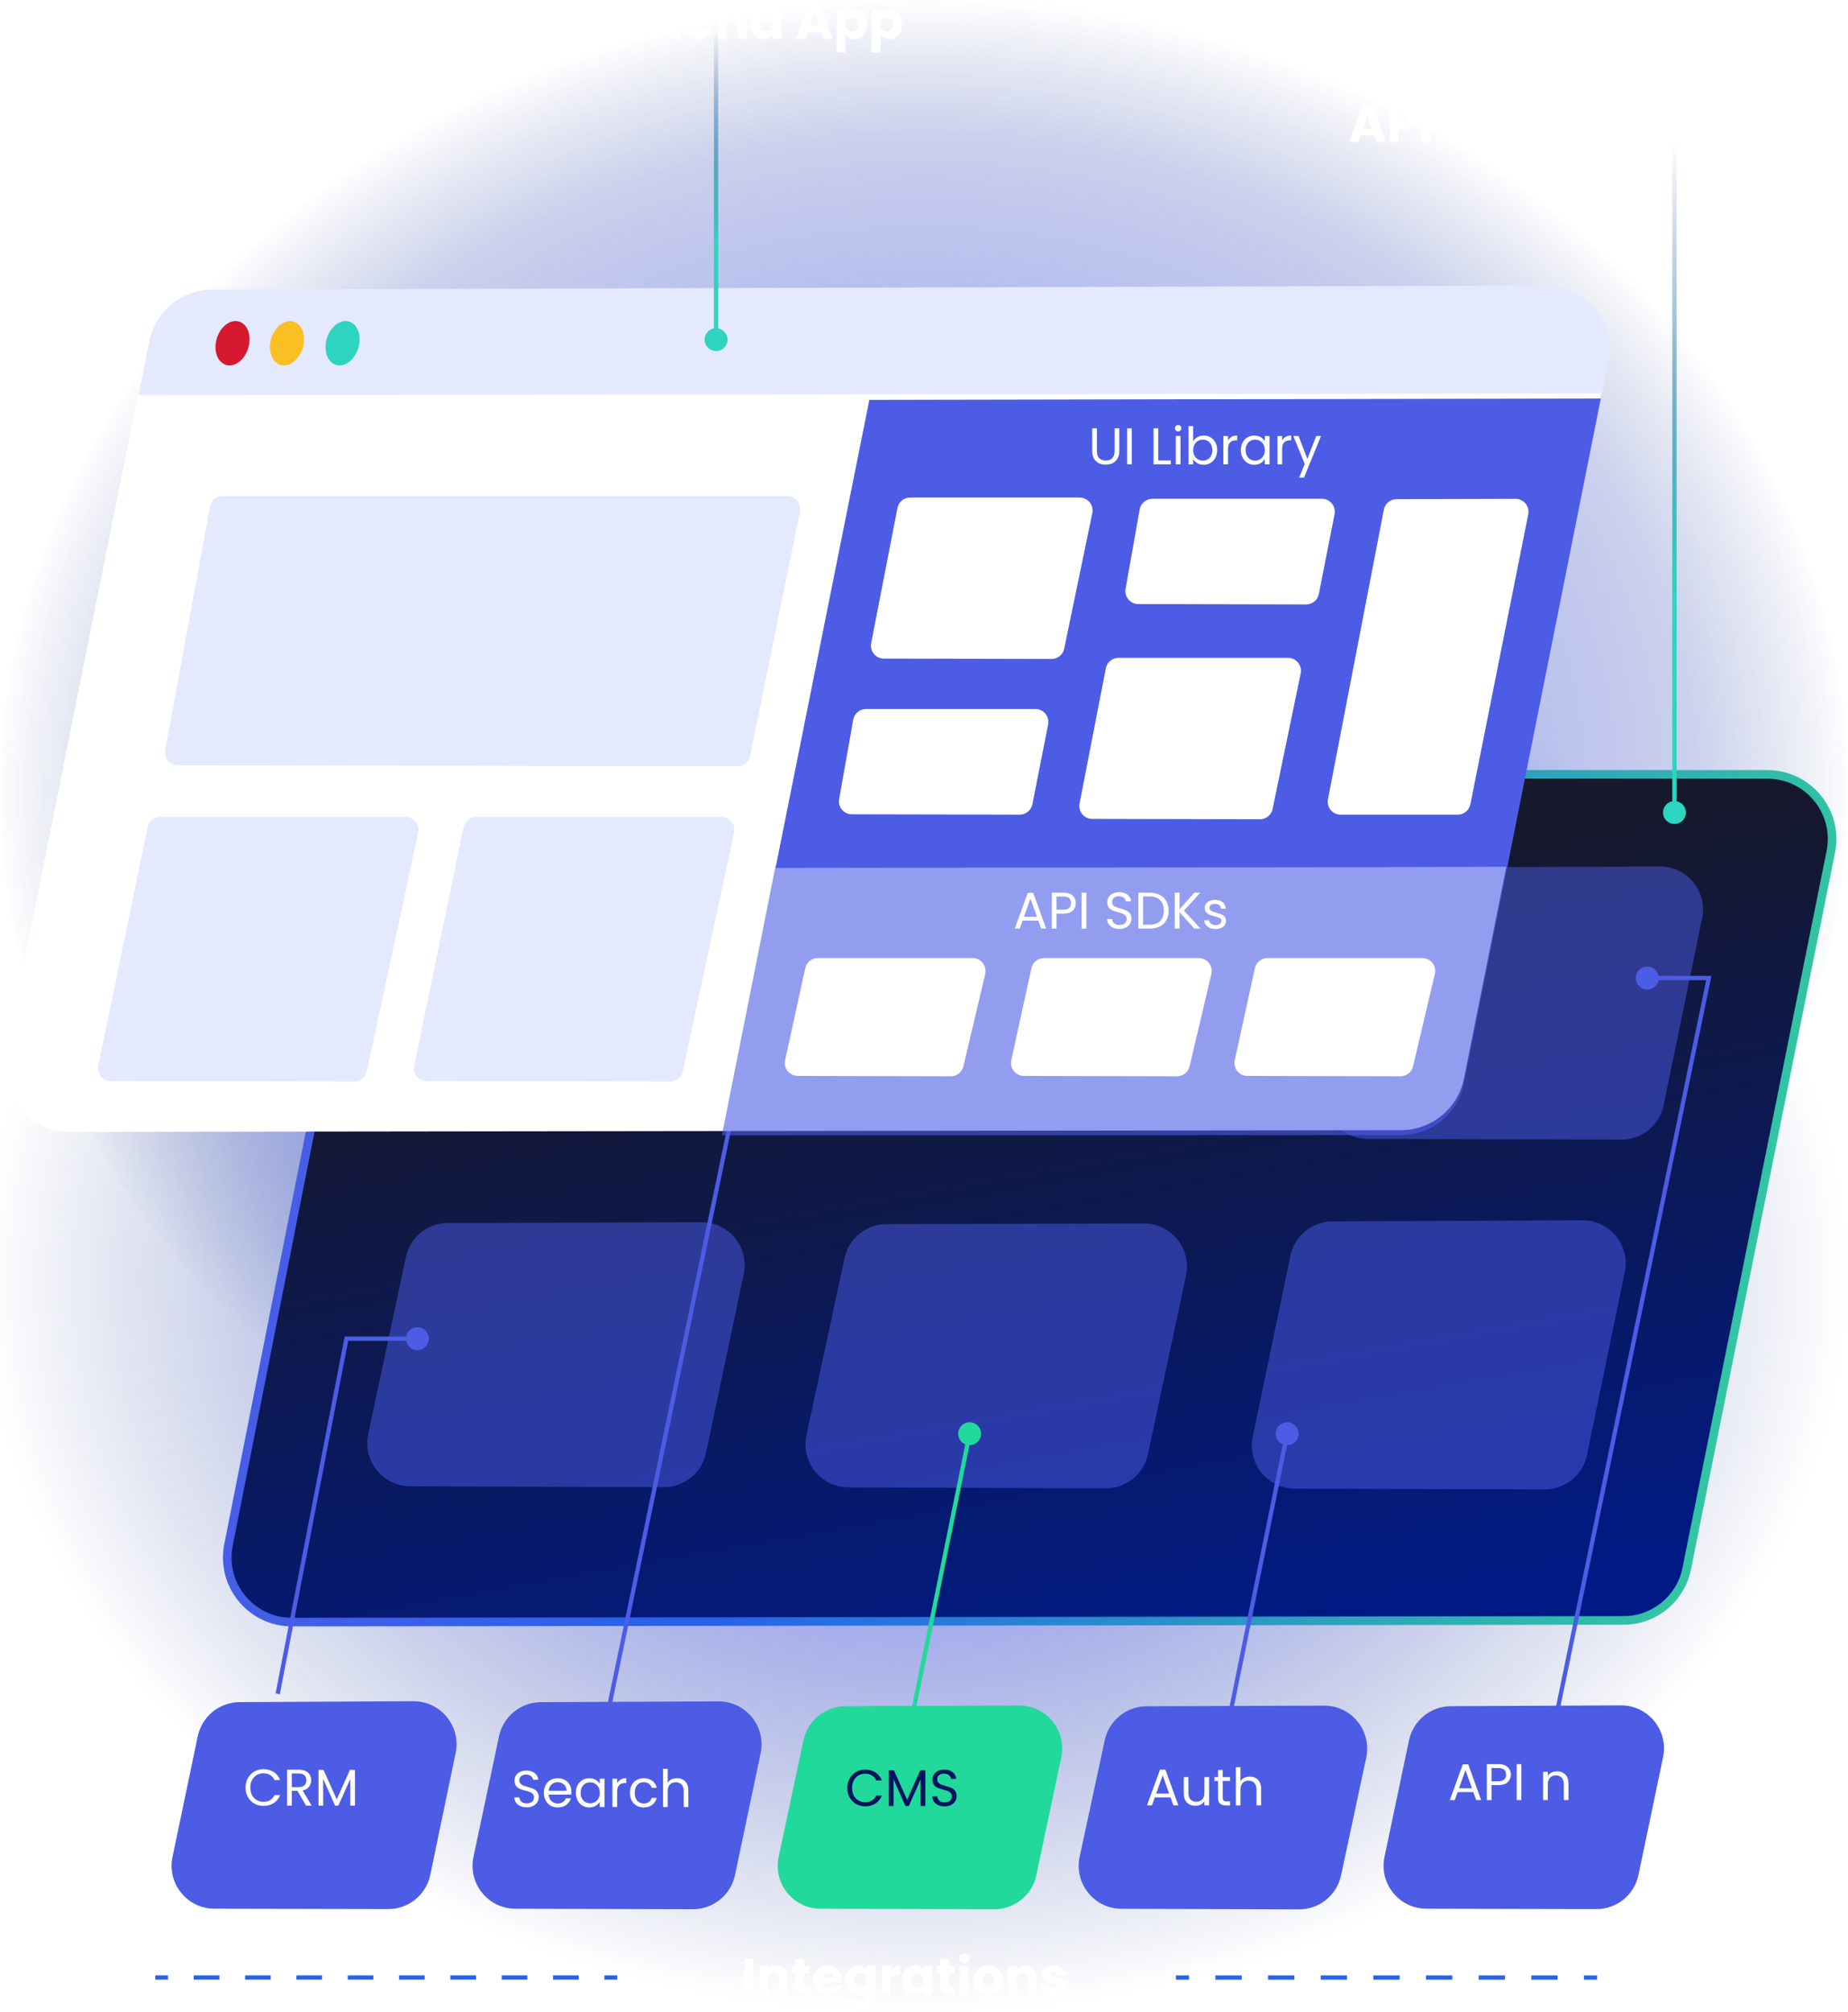 <svg width="430" height="468" viewBox="0 0 430 468" fill="none" xmlns="http://www.w3.org/2000/svg">
<g clip-path="url(#clip0_2657_1934)">
<ellipse cx="213" cy="297.5" rx="217" ry="170.5" fill="url(#paint0_radial_2657_1934)" fill-opacity="0.57"/>
<ellipse cx="215" cy="184" rx="215" ry="184" fill="url(#paint1_radial_2657_1934)" fill-opacity="0.48"/>
<g filter="url(#filter0_d_2657_1934)">
<path d="M67.924 375.313L377.804 374.926C384.932 374.917 391.061 369.892 392.466 362.905L426.003 196.119C427.871 186.829 420.76 178.143 411.282 178.138L100.951 177.982C93.795 177.978 87.641 183.031 86.253 190.05L53.167 357.38C51.331 366.667 58.455 375.325 67.924 375.313Z" fill="url(#paint2_linear_2657_1934)"/>
</g>
<g filter="url(#filter1_d_2657_1934)">
<path fill-rule="evenodd" clip-rule="evenodd" d="M425.023 195.921C426.767 187.25 420.13 179.143 411.284 179.139L100.953 178.982C94.273 178.979 88.53 183.695 87.234 190.246L54.149 357.576C52.435 366.244 59.084 374.325 67.922 374.313L377.802 373.926C384.455 373.918 390.175 369.227 391.487 362.706L425.023 195.921ZM411.282 177.138C421.391 177.144 428.977 186.409 426.984 196.318L393.447 363.104C391.949 370.556 385.411 375.917 377.807 375.926L67.927 376.314C57.827 376.326 50.228 367.091 52.187 357.185L85.272 189.855C86.753 182.368 93.317 176.978 100.951 176.982L411.282 177.138Z" fill="url(#paint3_linear_2657_1934)"/>
</g>
<g opacity="0.5" filter="url(#filter2_i_2657_1934)">
<path d="M307.461 250.87L316.415 207.764C317.374 203.148 321.428 199.834 326.144 199.813L385.209 199.54C391.568 199.511 396.348 205.348 395.064 211.575L386.088 255.113C385.13 259.763 381.032 263.092 376.284 263.079L317.24 262.919C310.905 262.902 306.173 257.071 307.461 250.87Z" fill="#4C5CE5"/>
</g>
<g opacity="0.5" filter="url(#filter3_i_2657_1934)">
<path d="M84.669 331.612L93.447 290.398C94.426 285.8 98.477 282.511 103.179 282.496L162.224 282.301C168.598 282.28 173.374 288.149 172.056 294.384L163.256 336.018C162.277 340.649 158.184 343.953 153.45 343.935L94.427 343.711C88.076 343.686 83.347 337.823 84.669 331.612Z" fill="#4C5CE5"/>
</g>
<g opacity="0.5" filter="url(#filter4_i_2657_1934)">
<path d="M186.653 331.85L195.51 290.639C196.496 286.049 200.545 282.768 205.242 282.755L265.144 282.585C271.524 282.566 276.298 288.448 274.968 294.686L266.088 336.318C265.102 340.941 261.011 344.237 256.283 344.217L196.404 343.966C190.046 343.94 185.318 338.064 186.653 331.85Z" fill="#4C5CE5"/>
</g>
<g opacity="0.5" filter="url(#filter5_i_2657_1934)">
<path d="M290.487 332.223L299.274 290.06C300.236 285.446 304.29 282.136 309.003 282.115L367.202 281.857C373.563 281.829 378.343 287.67 377.054 293.898L368.244 336.486C367.283 341.133 363.186 344.459 358.439 344.446L300.263 344.279C293.925 344.261 289.194 338.426 290.487 332.223Z" fill="#4C5CE5"/>
</g>
<path fill-rule="evenodd" clip-rule="evenodd" d="M383.188 230.165C381.717 230.108 380.57 228.869 380.627 227.397C380.683 225.926 381.922 224.779 383.394 224.836C384.659 224.884 385.685 225.807 385.911 227L398.232 227L362.109 401.657L361.13 401.454L397.004 228L385.911 228C385.669 229.275 384.525 230.216 383.188 230.165Z" fill="#4C5CE5"/>
<path fill-rule="evenodd" clip-rule="evenodd" d="M173.065 248.626L141.107 402.508L140.128 402.305L172.086 248.423L173.065 248.626Z" fill="#4C5CE5"/>
<path fill-rule="evenodd" clip-rule="evenodd" d="M298.484 335.968C297.478 335.556 296.787 334.547 296.831 333.397C296.888 331.926 298.127 330.779 299.599 330.835C301.07 330.892 302.217 332.131 302.16 333.603C302.105 335.051 300.904 336.184 299.464 336.167L285.985 402.507L285.005 402.307L298.484 335.968Z" fill="#4C5CE5"/>
<path fill-rule="evenodd" clip-rule="evenodd" d="M224.605 335.968C223.599 335.556 222.908 334.547 222.952 333.397C223.009 331.926 224.248 330.779 225.72 330.835C227.191 330.892 228.338 332.131 228.282 333.603C228.226 335.051 227.025 336.184 225.585 336.167L212.107 402.507L211.127 402.307L224.605 335.968Z" fill="#21D99A"/>
<path fill-rule="evenodd" clip-rule="evenodd" d="M94.501 310.897L80.196 310.896L64.126 393.905L65.108 394.095L81.021 311.896L94.501 311.897C94.727 313.09 95.752 314.013 97.018 314.062C98.489 314.119 99.728 312.972 99.785 311.5C99.842 310.029 98.695 308.789 97.223 308.733C95.887 308.681 94.743 309.622 94.501 310.897Z" fill="#4C5CE5"/>
<path d="M16.046 263.282L325.974 262.893C333.107 262.884 339.239 257.853 340.639 250.86L373.87 84.9C375.733 75.593 368.589 66.904 359.095 66.932L49.142 67.843C42.021 67.864 35.904 72.889 34.503 79.87L1.298 245.307C-0.568 254.606 6.56 263.294 16.046 263.282Z" fill="white"/>
<g filter="url(#filter6_d_2657_1934)">
<path opacity="0.6" d="M180.483 200.31L350.734 200.671L340.643 251.016C339.24 258.013 333.101 263.045 325.964 263.047L167.965 263.091L180.483 200.31Z" fill="#4C5CE5"/>
<path d="M202.286 92.019L372.48 91.7L350.732 200.671L180.458 200.885L202.286 92.019Z" fill="#4C5CE5"/>
</g>
<path d="M32.246 91.93L372.793 91.503L374.19 84.332C376 75.046 368.863 66.412 359.401 66.439L49.377 67.351C42.244 67.372 36.121 72.413 34.732 79.408L32.246 91.93Z" fill="#E5E9FD"/>
<path d="M70.038 81.986C68.788 84.576 66.318 85.714 64.52 84.527C62.722 83.341 62.278 80.28 63.527 77.69C64.776 75.1 67.246 73.962 69.044 75.148C70.842 76.335 71.287 79.396 70.038 81.986Z" fill="#FBBF24"/>
<path d="M57.36 81.986C56.111 84.576 53.64 85.714 51.843 84.527C50.045 83.341 49.6 80.28 50.849 77.69C52.099 75.1 54.569 73.962 56.367 75.148C58.165 76.335 58.609 79.396 57.36 81.986Z" fill="#D61830"/>
<path d="M82.967 81.986C81.718 84.576 79.248 85.714 77.45 84.527C75.652 83.341 75.207 80.28 76.457 77.69C77.706 75.1 80.176 73.962 81.974 75.148C83.772 76.335 84.217 79.396 82.967 81.986Z" fill="#2DD4BF"/>
<path d="M202.704 149.62L208.823 118.16C209.097 116.753 210.329 115.738 211.763 115.738L251.22 115.738C253.123 115.738 254.548 117.488 254.162 119.352L247.62 150.896C247.331 152.289 246.104 153.285 244.681 153.282L205.647 153.198C203.761 153.194 202.344 151.471 202.704 149.62Z" fill="white"/>
<path d="M38.456 174.461L48.856 117.828C49.117 116.406 50.356 115.374 51.802 115.374L183.2 115.375C185.1 115.375 186.524 117.118 186.144 118.979L174.535 175.859C174.25 177.256 173.021 178.258 171.595 178.255L41.405 178.007C39.532 178.004 38.117 176.303 38.456 174.461Z" fill="#E5E9FD"/>
<path d="M96.383 247.87L107.872 192.387C108.16 190.996 109.384 190 110.805 190L167.878 190C169.791 190 171.217 191.765 170.816 193.635L158.873 249.205C158.576 250.587 157.354 251.573 155.941 251.57L99.32 251.483C97.419 251.48 95.998 249.731 96.383 247.87Z" fill="#E5E9FD"/>
<path d="M22.871 247.87L34.36 192.387C34.648 190.996 35.873 190 37.293 190L94.366 190C96.279 190 97.706 191.765 97.304 193.635L85.362 249.205C85.065 250.587 83.843 251.573 82.429 251.57L25.809 251.483C23.907 251.48 22.486 249.731 22.871 247.87Z" fill="#E5E9FD"/>
<path d="M251.194 186.907L257.313 155.447C257.587 154.039 258.819 153.024 260.253 153.024L299.71 153.024C301.613 153.024 303.038 154.775 302.652 156.638L296.111 188.182C295.822 189.575 294.594 190.572 293.171 190.569L254.137 190.484C252.251 190.48 250.834 188.758 251.194 186.907Z" fill="white"/>
<path d="M261.904 136.979L265.183 118.495C265.437 117.065 266.68 116.024 268.133 116.024L307.584 116.024C309.476 116.024 310.898 117.753 310.532 119.609L306.871 138.177C306.594 139.583 305.36 140.595 303.926 140.592L264.856 140.508C262.99 140.504 261.578 138.816 261.904 136.979Z" fill="white"/>
<path d="M195.255 185.883L198.535 167.399C198.789 165.969 200.031 164.928 201.484 164.928L240.936 164.928C242.827 164.928 244.249 166.657 243.884 168.513L240.223 187.081C239.945 188.487 238.711 189.499 237.278 189.496L198.207 189.412C196.342 189.408 194.93 187.72 195.255 185.883Z" fill="white"/>
<path d="M182.683 246.622L187.369 225.21C187.67 223.835 188.887 222.855 190.295 222.855L226.322 222.855C228.259 222.855 229.691 224.665 229.246 226.55L224.165 248.046C223.845 249.4 222.635 250.355 221.243 250.351L185.611 250.268C183.697 250.264 182.274 248.492 182.683 246.622Z" fill="white"/>
<path d="M235.308 246.622L239.994 225.21C240.295 223.835 241.512 222.855 242.92 222.855L278.947 222.855C280.884 222.855 282.316 224.665 281.871 226.55L276.79 248.046C276.47 249.4 275.26 250.355 273.868 250.351L238.236 250.268C236.322 250.264 234.899 248.492 235.308 246.622Z" fill="white"/>
<path d="M287.306 246.622L291.992 225.21C292.293 223.835 293.51 222.855 294.918 222.855L330.945 222.855C332.882 222.855 334.314 224.665 333.869 226.55L328.788 248.046C328.468 249.4 327.258 250.355 325.867 250.351L290.234 250.268C288.32 250.264 286.897 248.492 287.306 246.622Z" fill="white"/>
<path d="M308.993 185.927L322.001 118.542C322.273 117.136 323.501 116.119 324.933 116.115L352.645 116.035C354.543 116.029 355.971 117.766 355.6 119.627L342.132 187.092C341.853 188.492 340.624 189.5 339.195 189.5L311.943 189.5C310.056 189.5 308.635 187.779 308.993 185.927Z" fill="white"/>
<path d="M307.38 101.424L303.42 111.096H302.292L303.588 107.928L300.936 101.424H302.148L304.212 106.752L306.252 101.424H307.38Z" fill="white"/>
<path d="M298.33 102.492C298.522 102.116 298.794 101.824 299.146 101.616C299.506 101.408 299.942 101.304 300.454 101.304V102.432H300.166C298.942 102.432 298.33 103.096 298.33 104.424V108H297.238V101.424H298.33V102.492Z" fill="white"/>
<path d="M288.723 104.688C288.723 104.016 288.859 103.428 289.131 102.924C289.403 102.412 289.775 102.016 290.247 101.736C290.727 101.456 291.259 101.316 291.843 101.316C292.419 101.316 292.919 101.44 293.343 101.688C293.767 101.936 294.083 102.248 294.291 102.624V101.424H295.395V108H294.291V106.776C294.075 107.16 293.751 107.48 293.319 107.736C292.895 107.984 292.399 108.108 291.831 108.108C291.247 108.108 290.719 107.964 290.247 107.676C289.775 107.388 289.403 106.984 289.131 106.464C288.859 105.944 288.723 105.352 288.723 104.688ZM294.291 104.7C294.291 104.204 294.191 103.772 293.991 103.404C293.791 103.036 293.519 102.756 293.175 102.564C292.839 102.364 292.467 102.264 292.059 102.264C291.651 102.264 291.279 102.36 290.943 102.552C290.607 102.744 290.339 103.024 290.139 103.392C289.939 103.76 289.839 104.192 289.839 104.688C289.839 105.192 289.939 105.632 290.139 106.008C290.339 106.376 290.607 106.66 290.943 106.86C291.279 107.052 291.651 107.148 292.059 107.148C292.467 107.148 292.839 107.052 293.175 106.86C293.519 106.66 293.791 106.376 293.991 106.008C294.191 105.632 294.291 105.196 294.291 104.7Z" fill="white"/>
<path d="M285.744 102.492C285.936 102.116 286.208 101.824 286.56 101.616C286.92 101.408 287.356 101.304 287.868 101.304V102.432H287.58C286.356 102.432 285.744 103.096 285.744 104.424V108H284.652V101.424H285.744V102.492Z" fill="white"/>
<path d="M277.635 102.648C277.859 102.256 278.187 101.936 278.619 101.688C279.051 101.44 279.543 101.316 280.095 101.316C280.687 101.316 281.219 101.456 281.691 101.736C282.163 102.016 282.535 102.412 282.807 102.924C283.079 103.428 283.215 104.016 283.215 104.688C283.215 105.352 283.079 105.944 282.807 106.464C282.535 106.984 282.159 107.388 281.679 107.676C281.207 107.964 280.679 108.108 280.095 108.108C279.527 108.108 279.027 107.984 278.595 107.736C278.171 107.488 277.851 107.172 277.635 106.788V108H276.543V99.12H277.635V102.648ZM282.099 104.688C282.099 104.192 281.999 103.76 281.799 103.392C281.599 103.024 281.327 102.744 280.983 102.552C280.647 102.36 280.275 102.264 279.867 102.264C279.467 102.264 279.095 102.364 278.751 102.564C278.415 102.756 278.143 103.04 277.935 103.416C277.735 103.784 277.635 104.212 277.635 104.7C277.635 105.196 277.735 105.632 277.935 106.008C278.143 106.376 278.415 106.66 278.751 106.86C279.095 107.052 279.467 107.148 279.867 107.148C280.275 107.148 280.647 107.052 280.983 106.86C281.327 106.66 281.599 106.376 281.799 106.008C281.999 105.632 282.099 105.192 282.099 104.688Z" fill="white"/>
<path d="M274.154 100.356C273.946 100.356 273.77 100.284 273.626 100.14C273.482 99.996 273.41 99.82 273.41 99.612C273.41 99.404 273.482 99.228 273.626 99.084C273.77 98.94 273.946 98.868 274.154 98.868C274.354 98.868 274.522 98.94 274.658 99.084C274.802 99.228 274.874 99.404 274.874 99.612C274.874 99.82 274.802 99.996 274.658 100.14C274.522 100.284 274.354 100.356 274.154 100.356ZM274.682 101.424V108H273.59V101.424H274.682Z" fill="white"/>
<path d="M269.502 107.112H272.43V108H268.41V99.636H269.502V107.112Z" fill="white"/>
<path d="M263.35 99.636V108H262.258V99.636H263.35Z" fill="white"/>
<path d="M255.229 99.636V104.928C255.229 105.672 255.409 106.224 255.769 106.584C256.137 106.944 256.645 107.124 257.293 107.124C257.933 107.124 258.433 106.944 258.793 106.584C259.161 106.224 259.345 105.672 259.345 104.928V99.636H260.437V104.916C260.437 105.612 260.297 106.2 260.017 106.68C259.737 107.152 259.357 107.504 258.877 107.736C258.405 107.968 257.873 108.084 257.281 108.084C256.689 108.084 256.153 107.968 255.673 107.736C255.201 107.504 254.825 107.152 254.545 106.68C254.273 106.2 254.137 105.612 254.137 104.916V99.636H255.229Z" fill="white"/>
<path d="M282.875 216.108C282.371 216.108 281.92 216.024 281.52 215.856C281.12 215.68 280.804 215.44 280.572 215.136C280.34 214.824 280.211 214.468 280.188 214.068H281.316C281.348 214.396 281.499 214.664 281.771 214.872C282.051 215.08 282.416 215.184 282.864 215.184C283.28 215.184 283.607 215.092 283.847 214.908C284.087 214.724 284.208 214.492 284.208 214.212C284.208 213.924 284.08 213.712 283.824 213.576C283.568 213.432 283.172 213.292 282.636 213.156C282.148 213.028 281.748 212.9 281.436 212.772C281.132 212.636 280.868 212.44 280.644 212.184C280.428 211.92 280.319 211.576 280.319 211.152C280.319 210.816 280.419 210.508 280.619 210.228C280.819 209.948 281.104 209.728 281.472 209.568C281.84 209.4 282.26 209.316 282.732 209.316C283.46 209.316 284.047 209.5 284.495 209.868C284.943 210.236 285.183 210.74 285.215 211.38H284.124C284.1 211.036 283.96 210.76 283.704 210.552C283.456 210.344 283.119 210.24 282.695 210.24C282.303 210.24 281.992 210.324 281.76 210.492C281.528 210.66 281.411 210.88 281.411 211.152C281.411 211.368 281.48 211.548 281.616 211.692C281.76 211.828 281.936 211.94 282.144 212.028C282.36 212.108 282.656 212.2 283.032 212.304C283.504 212.432 283.888 212.56 284.184 212.688C284.48 212.808 284.731 212.992 284.939 213.24C285.155 213.488 285.267 213.812 285.275 214.212C285.275 214.572 285.176 214.896 284.976 215.184C284.776 215.472 284.492 215.7 284.124 215.868C283.764 216.028 283.347 216.108 282.875 216.108Z" fill="white"/>
<path d="M277.899 216L274.455 212.184V216H273.363V207.636H274.455V211.512L277.911 207.636H279.291L275.499 211.824L279.327 216H277.899Z" fill="white"/>
<path d="M267.483 207.636C268.395 207.636 269.183 207.808 269.847 208.152C270.519 208.488 271.031 208.972 271.383 209.604C271.743 210.236 271.923 210.98 271.923 211.836C271.923 212.692 271.743 213.436 271.383 214.068C271.031 214.692 270.519 215.172 269.847 215.508C269.183 215.836 268.395 216 267.483 216H264.879V207.636H267.483ZM267.483 215.1C268.563 215.1 269.387 214.816 269.955 214.248C270.523 213.672 270.807 212.868 270.807 211.836C270.807 210.796 270.519 209.984 269.943 209.4C269.375 208.816 268.555 208.524 267.483 208.524H265.971V215.1H267.483Z" fill="white"/>
<path d="M260.488 216.084C259.936 216.084 259.44 215.988 259 215.796C258.568 215.596 258.228 215.324 257.98 214.98C257.732 214.628 257.604 214.224 257.596 213.768H258.76C258.8 214.16 258.96 214.492 259.24 214.764C259.528 215.028 259.944 215.16 260.488 215.16C261.008 215.16 261.416 215.032 261.712 214.776C262.016 214.512 262.168 214.176 262.168 213.768C262.168 213.448 262.08 213.188 261.904 212.988C261.728 212.788 261.508 212.636 261.244 212.532C260.98 212.428 260.624 212.316 260.176 212.196C259.624 212.052 259.18 211.908 258.844 211.764C258.516 211.62 258.232 211.396 257.992 211.092C257.76 210.78 257.644 210.364 257.644 209.844C257.644 209.388 257.76 208.984 257.992 208.632C258.224 208.28 258.548 208.008 258.964 207.816C259.388 207.624 259.872 207.528 260.416 207.528C261.2 207.528 261.84 207.724 262.336 208.116C262.84 208.508 263.124 209.028 263.188 209.676H261.988C261.948 209.356 261.78 209.076 261.484 208.836C261.188 208.588 260.796 208.464 260.308 208.464C259.852 208.464 259.48 208.584 259.192 208.824C258.904 209.056 258.76 209.384 258.76 209.808C258.76 210.112 258.844 210.36 259.012 210.552C259.188 210.744 259.4 210.892 259.648 210.996C259.904 211.092 260.26 211.204 260.716 211.332C261.268 211.484 261.712 211.636 262.048 211.788C262.384 211.932 262.672 212.16 262.912 212.472C263.152 212.776 263.272 213.192 263.272 213.72C263.272 214.128 263.164 214.512 262.948 214.872C262.732 215.232 262.412 215.524 261.988 215.748C261.564 215.972 261.064 216.084 260.488 216.084Z" fill="white"/>
<path d="M252.776 207.636V216H251.684V207.636H252.776Z" fill="white"/>
<path d="M250.326 210.084C250.326 210.78 250.086 211.36 249.606 211.824C249.134 212.28 248.41 212.508 247.434 212.508H245.826V216H244.734V207.636H247.434C248.378 207.636 249.094 207.864 249.582 208.32C250.078 208.776 250.326 209.364 250.326 210.084ZM247.434 211.608C248.042 211.608 248.49 211.476 248.778 211.212C249.066 210.948 249.21 210.572 249.21 210.084C249.21 209.052 248.618 208.536 247.434 208.536H245.826V211.608H247.434Z" fill="white"/>
<path d="M241.593 214.141H237.945L237.273 216.001H236.121L239.145 207.685H240.405L243.417 216.001H242.265L241.593 214.141ZM241.281 213.253L239.769 209.029L238.257 213.253H241.281Z" fill="white"/>
<path fill-rule="evenodd" clip-rule="evenodd" d="M392.285 189C392.285 190.473 391.091 191.667 389.618 191.667C388.145 191.667 386.951 190.473 386.951 189C386.951 187.698 387.884 186.614 389.118 186.38L389.118 33L390.118 33L390.118 186.38C391.352 186.614 392.285 187.698 392.285 189Z" fill="url(#paint4_linear_2657_1934)"/>
<path d="M425.193 26.232C425.977 26.232 426.601 26.488 427.065 27C427.537 27.504 427.773 28.2 427.773 29.088V33H425.733V29.364C425.733 28.916 425.617 28.568 425.385 28.32C425.153 28.072 424.841 27.948 424.449 27.948C424.057 27.948 423.745 28.072 423.513 28.32C423.281 28.568 423.165 28.916 423.165 29.364V33H421.113V26.304H423.165V27.192C423.373 26.896 423.653 26.664 424.005 26.496C424.357 26.32 424.753 26.232 425.193 26.232Z" fill="white"/>
<path d="M416.522 33.096C415.866 33.096 415.274 32.956 414.746 32.676C414.226 32.396 413.814 31.996 413.51 31.476C413.214 30.956 413.066 30.348 413.066 29.652C413.066 28.964 413.218 28.36 413.522 27.84C413.826 27.312 414.242 26.908 414.77 26.628C415.298 26.348 415.89 26.208 416.546 26.208C417.202 26.208 417.794 26.348 418.322 26.628C418.85 26.908 419.266 27.312 419.57 27.84C419.874 28.36 420.026 28.964 420.026 29.652C420.026 30.34 419.87 30.948 419.558 31.476C419.254 31.996 418.834 32.396 418.298 32.676C417.77 32.956 417.178 33.096 416.522 33.096ZM416.522 31.32C416.914 31.32 417.246 31.176 417.518 30.888C417.798 30.6 417.938 30.188 417.938 29.652C417.938 29.116 417.802 28.704 417.53 28.416C417.266 28.128 416.938 27.984 416.546 27.984C416.146 27.984 415.814 28.128 415.55 28.416C415.286 28.696 415.154 29.108 415.154 29.652C415.154 30.188 415.282 30.6 415.538 30.888C415.802 31.176 416.13 31.32 416.522 31.32Z" fill="white"/>
<path d="M410.966 25.608C410.606 25.608 410.31 25.504 410.078 25.296C409.854 25.08 409.742 24.816 409.742 24.504C409.742 24.184 409.854 23.92 410.078 23.712C410.31 23.496 410.606 23.388 410.966 23.388C411.318 23.388 411.606 23.496 411.83 23.712C412.062 23.92 412.178 24.184 412.178 24.504C412.178 24.816 412.062 25.08 411.83 25.296C411.606 25.504 411.318 25.608 410.966 25.608ZM411.986 26.304V33H409.934V26.304H411.986Z" fill="white"/>
<path d="M408.79 31.26V33H407.746C407.002 33 406.422 32.82 406.006 32.46C405.59 32.092 405.382 31.496 405.382 30.672V28.008H404.566V26.304H405.382V24.672H407.434V26.304H408.778V28.008H407.434V30.696C407.434 30.896 407.482 31.04 407.578 31.128C407.674 31.216 407.834 31.26 408.058 31.26H408.79Z" fill="white"/>
<path d="M396.508 29.64C396.508 28.952 396.636 28.348 396.892 27.828C397.156 27.308 397.512 26.908 397.96 26.628C398.408 26.348 398.908 26.208 399.46 26.208C399.932 26.208 400.344 26.304 400.696 26.496C401.056 26.688 401.332 26.94 401.524 27.252V26.304H403.576V33H401.524V32.052C401.324 32.364 401.044 32.616 400.684 32.808C400.332 33 399.92 33.096 399.448 33.096C398.904 33.096 398.408 32.956 397.96 32.676C397.512 32.388 397.156 31.984 396.892 31.464C396.636 30.936 396.508 30.328 396.508 29.64ZM401.524 29.652C401.524 29.14 401.38 28.736 401.092 28.44C400.812 28.144 400.468 27.996 400.06 27.996C399.652 27.996 399.304 28.144 399.016 28.44C398.736 28.728 398.596 29.128 398.596 29.64C398.596 30.152 398.736 30.56 399.016 30.864C399.304 31.16 399.652 31.308 400.06 31.308C400.468 31.308 400.812 31.16 401.092 30.864C401.38 30.568 401.524 30.164 401.524 29.652Z" fill="white"/>
<path d="M392.882 31.308H395.786V33H390.59V31.368L393.374 27.996H390.614V26.304H395.726V27.936L392.882 31.308Z" fill="white"/>
<path d="M388.454 25.608C388.094 25.608 387.798 25.504 387.566 25.296C387.342 25.08 387.23 24.816 387.23 24.504C387.23 24.184 387.342 23.92 387.566 23.712C387.798 23.496 388.094 23.388 388.454 23.388C388.806 23.388 389.094 23.496 389.318 23.712C389.55 23.92 389.666 24.184 389.666 24.504C389.666 24.816 389.55 25.08 389.318 25.296C389.094 25.504 388.806 25.608 388.454 25.608ZM389.474 26.304V33H387.422V26.304H389.474Z" fill="white"/>
<path d="M383.416 26.232C384.2 26.232 384.824 26.488 385.288 27C385.76 27.504 385.996 28.2 385.996 29.088V33H383.956V29.364C383.956 28.916 383.84 28.568 383.608 28.32C383.376 28.072 383.064 27.948 382.672 27.948C382.28 27.948 381.968 28.072 381.736 28.32C381.504 28.568 381.388 28.916 381.388 29.364V33H379.336V26.304H381.388V27.192C381.596 26.896 381.876 26.664 382.228 26.496C382.58 26.32 382.976 26.232 383.416 26.232Z" fill="white"/>
<path d="M374.745 33.096C374.089 33.096 373.497 32.956 372.969 32.676C372.449 32.396 372.037 31.996 371.733 31.476C371.437 30.956 371.289 30.348 371.289 29.652C371.289 28.964 371.441 28.36 371.745 27.84C372.049 27.312 372.465 26.908 372.993 26.628C373.521 26.348 374.113 26.208 374.769 26.208C375.425 26.208 376.017 26.348 376.545 26.628C377.073 26.908 377.489 27.312 377.793 27.84C378.097 28.36 378.249 28.964 378.249 29.652C378.249 30.34 378.093 30.948 377.781 31.476C377.477 31.996 377.057 32.396 376.521 32.676C375.993 32.956 375.401 33.096 374.745 33.096ZM374.745 31.32C375.137 31.32 375.469 31.176 375.741 30.888C376.021 30.6 376.161 30.188 376.161 29.652C376.161 29.116 376.025 28.704 375.753 28.416C375.489 28.128 375.161 27.984 374.769 27.984C374.369 27.984 374.037 28.128 373.773 28.416C373.509 28.696 373.377 29.108 373.377 29.652C373.377 30.188 373.505 30.6 373.761 30.888C374.025 31.176 374.353 31.32 374.745 31.32Z" fill="white"/>
<path d="M367.536 26.232C368.368 26.232 369.028 26.484 369.516 26.988C370.012 27.492 370.26 28.192 370.26 29.088V33H368.22V29.364C368.22 28.932 368.104 28.6 367.872 28.368C367.648 28.128 367.336 28.008 366.936 28.008C366.536 28.008 366.22 28.128 365.988 28.368C365.764 28.6 365.652 28.932 365.652 29.364V33H363.612V29.364C363.612 28.932 363.496 28.6 363.264 28.368C363.04 28.128 362.728 28.008 362.328 28.008C361.928 28.008 361.612 28.128 361.38 28.368C361.156 28.6 361.044 28.932 361.044 29.364V33H358.992V26.304H361.044V27.144C361.252 26.864 361.524 26.644 361.86 26.484C362.196 26.316 362.576 26.232 363 26.232C363.504 26.232 363.952 26.34 364.344 26.556C364.744 26.772 365.056 27.08 365.28 27.48C365.512 27.112 365.828 26.812 366.228 26.58C366.628 26.348 367.064 26.232 367.536 26.232Z" fill="white"/>
<path d="M355.911 27.42C356.151 27.052 356.451 26.764 356.811 26.556C357.171 26.34 357.571 26.232 358.011 26.232V28.404H357.447C356.935 28.404 356.551 28.516 356.295 28.74C356.039 28.956 355.911 29.34 355.911 29.892V33H353.859V26.304H355.911V27.42Z" fill="white"/>
<path d="M345.309 29.64C345.309 28.952 345.437 28.348 345.693 27.828C345.957 27.308 346.313 26.908 346.761 26.628C347.209 26.348 347.709 26.208 348.261 26.208C348.733 26.208 349.145 26.304 349.497 26.496C349.857 26.688 350.133 26.94 350.325 27.252V26.304H352.377V33H350.325V32.052C350.125 32.364 349.845 32.616 349.485 32.808C349.133 33 348.721 33.096 348.249 33.096C347.705 33.096 347.209 32.956 346.761 32.676C346.313 32.388 345.957 31.984 345.693 31.464C345.437 30.936 345.309 30.328 345.309 29.64ZM350.325 29.652C350.325 29.14 350.181 28.736 349.893 28.44C349.613 28.144 349.269 27.996 348.861 27.996C348.453 27.996 348.105 28.144 347.817 28.44C347.537 28.728 347.397 29.128 347.397 29.64C347.397 30.152 347.537 30.56 347.817 30.864C348.105 31.16 348.453 31.308 348.861 31.308C349.269 31.308 349.613 31.16 349.893 30.864C350.181 30.568 350.325 30.164 350.325 29.652Z" fill="white"/>
<path d="M344.234 24.576V33H342.182V29.532H338.99V33H336.938V24.576H338.99V27.876H342.182V24.576H344.234Z" fill="white"/>
<path d="M332.907 24.576V33H330.855V24.576H332.907Z" fill="white"/>
<path d="M329.787 27.288C329.787 27.776 329.675 28.224 329.451 28.632C329.227 29.032 328.883 29.356 328.419 29.604C327.955 29.852 327.379 29.976 326.691 29.976H325.419V33H323.367V24.576H326.691C327.363 24.576 327.931 24.692 328.395 24.924C328.859 25.156 329.207 25.476 329.439 25.884C329.671 26.292 329.787 26.76 329.787 27.288ZM326.535 28.344C326.927 28.344 327.219 28.252 327.411 28.068C327.603 27.884 327.699 27.624 327.699 27.288C327.699 26.952 327.603 26.692 327.411 26.508C327.219 26.324 326.927 26.232 326.535 26.232H325.419V28.344H326.535Z" fill="white"/>
<path d="M319.765 31.512H316.621L316.117 33H313.969L317.017 24.576H319.393L322.441 33H320.269L319.765 31.512ZM319.237 29.928L318.193 26.844L317.161 29.928H319.237Z" fill="white"/>
<path d="M204.87 3.252C205.07 2.94 205.346 2.688 205.698 2.496C206.05 2.304 206.462 2.208 206.934 2.208C207.486 2.208 207.986 2.348 208.434 2.628C208.882 2.908 209.234 3.308 209.49 3.828C209.754 4.348 209.886 4.952 209.886 5.64C209.886 6.328 209.754 6.936 209.49 7.464C209.234 7.984 208.882 8.388 208.434 8.676C207.986 8.956 207.486 9.096 206.934 9.096C206.47 9.096 206.058 9 205.698 8.808C205.346 8.616 205.07 8.368 204.87 8.064V12.192H202.818V2.304H204.87V3.252ZM207.798 5.64C207.798 5.128 207.654 4.728 207.366 4.44C207.086 4.144 206.738 3.996 206.322 3.996C205.914 3.996 205.566 4.144 205.278 4.44C204.998 4.736 204.858 5.14 204.858 5.652C204.858 6.164 204.998 6.568 205.278 6.864C205.566 7.16 205.914 7.308 206.322 7.308C206.73 7.308 207.078 7.16 207.366 6.864C207.654 6.56 207.798 6.152 207.798 5.64Z" fill="white"/>
<path d="M196.726 3.252C196.926 2.94 197.202 2.688 197.554 2.496C197.906 2.304 198.318 2.208 198.79 2.208C199.342 2.208 199.842 2.348 200.29 2.628C200.738 2.908 201.09 3.308 201.346 3.828C201.61 4.348 201.742 4.952 201.742 5.64C201.742 6.328 201.61 6.936 201.346 7.464C201.09 7.984 200.738 8.388 200.29 8.676C199.842 8.956 199.342 9.096 198.79 9.096C198.326 9.096 197.914 9 197.554 8.808C197.202 8.616 196.926 8.368 196.726 8.064V12.192H194.674V2.304H196.726V3.252ZM199.654 5.64C199.654 5.128 199.51 4.728 199.222 4.44C198.942 4.144 198.594 3.996 198.178 3.996C197.77 3.996 197.422 4.144 197.134 4.44C196.854 4.736 196.714 5.14 196.714 5.652C196.714 6.164 196.854 6.568 197.134 6.864C197.422 7.16 197.77 7.308 198.178 7.308C198.586 7.308 198.934 7.16 199.222 6.864C199.51 6.56 199.654 6.152 199.654 5.64Z" fill="white"/>
<path d="M191.069 7.512H187.925L187.421 9H185.273L188.321 0.576H190.697L193.745 9H191.573L191.069 7.512ZM190.541 5.928L189.497 2.844L188.465 5.928H190.541Z" fill="white"/>
<path d="M174.73 5.64C174.73 4.952 174.858 4.348 175.114 3.828C175.378 3.308 175.734 2.908 176.182 2.628C176.63 2.348 177.13 2.208 177.682 2.208C178.122 2.208 178.522 2.3 178.882 2.484C179.25 2.668 179.538 2.916 179.746 3.228V0.12H181.798V9H179.746V8.04C179.554 8.36 179.278 8.616 178.918 8.808C178.566 9 178.154 9.096 177.682 9.096C177.13 9.096 176.63 8.956 176.182 8.676C175.734 8.388 175.378 7.984 175.114 7.464C174.858 6.936 174.73 6.328 174.73 5.64ZM179.746 5.652C179.746 5.14 179.602 4.736 179.314 4.44C179.034 4.144 178.69 3.996 178.282 3.996C177.874 3.996 177.526 4.144 177.238 4.44C176.958 4.728 176.818 5.128 176.818 5.64C176.818 6.152 176.958 6.56 177.238 6.864C177.526 7.16 177.874 7.308 178.282 7.308C178.69 7.308 179.034 7.16 179.314 6.864C179.602 6.568 179.746 6.164 179.746 5.652Z" fill="white"/>
<path d="M171.133 2.232C171.917 2.232 172.541 2.488 173.005 3C173.477 3.504 173.713 4.2 173.713 5.088V9H171.673V5.364C171.673 4.916 171.557 4.568 171.325 4.32C171.093 4.072 170.781 3.948 170.389 3.948C169.997 3.948 169.685 4.072 169.453 4.32C169.221 4.568 169.105 4.916 169.105 5.364V9H167.053V2.304H169.105V3.192C169.313 2.896 169.593 2.664 169.945 2.496C170.297 2.32 170.693 2.232 171.133 2.232Z" fill="white"/>
<path d="M165.97 5.544C165.97 5.736 165.958 5.936 165.934 6.144H161.29C161.322 6.56 161.454 6.88 161.686 7.104C161.926 7.32 162.218 7.428 162.562 7.428C163.074 7.428 163.43 7.212 163.63 6.78H165.814C165.702 7.22 165.498 7.616 165.202 7.968C164.914 8.32 164.55 8.596 164.11 8.796C163.67 8.996 163.178 9.096 162.634 9.096C161.978 9.096 161.394 8.956 160.882 8.676C160.37 8.396 159.97 7.996 159.682 7.476C159.394 6.956 159.25 6.348 159.25 5.652C159.25 4.956 159.39 4.348 159.67 3.828C159.958 3.308 160.358 2.908 160.87 2.628C161.382 2.348 161.97 2.208 162.634 2.208C163.282 2.208 163.858 2.344 164.362 2.616C164.866 2.888 165.258 3.276 165.538 3.78C165.826 4.284 165.97 4.872 165.97 5.544ZM163.87 5.004C163.87 4.652 163.75 4.372 163.51 4.164C163.27 3.956 162.97 3.852 162.61 3.852C162.266 3.852 161.974 3.952 161.734 4.152C161.502 4.352 161.358 4.636 161.302 5.004H163.87Z" fill="white"/>
<path d="M158.515 7.26V9H157.471C156.727 9 156.147 8.82 155.731 8.46C155.315 8.092 155.107 7.496 155.107 6.672V4.008H154.291V2.304H155.107V0.672H157.159V2.304H158.503V4.008H157.159V6.696C157.159 6.896 157.207 7.04 157.303 7.128C157.399 7.216 157.559 7.26 157.783 7.26H158.515Z" fill="white"/>
<path d="M150.777 2.232C151.561 2.232 152.185 2.488 152.649 3C153.121 3.504 153.357 4.2 153.357 5.088V9H151.317V5.364C151.317 4.916 151.201 4.568 150.969 4.32C150.737 4.072 150.425 3.948 150.033 3.948C149.641 3.948 149.329 4.072 149.097 4.32C148.865 4.568 148.749 4.916 148.749 5.364V9H146.697V2.304H148.749V3.192C148.957 2.896 149.237 2.664 149.589 2.496C149.941 2.32 150.337 2.232 150.777 2.232Z" fill="white"/>
<path d="M142.104 9.096C141.448 9.096 140.856 8.956 140.328 8.676C139.808 8.396 139.396 7.996 139.092 7.476C138.796 6.956 138.648 6.348 138.648 5.652C138.648 4.964 138.8 4.36 139.104 3.84C139.408 3.312 139.824 2.908 140.352 2.628C140.88 2.348 141.472 2.208 142.128 2.208C142.784 2.208 143.376 2.348 143.904 2.628C144.432 2.908 144.848 3.312 145.152 3.84C145.456 4.36 145.608 4.964 145.608 5.652C145.608 6.34 145.452 6.948 145.14 7.476C144.836 7.996 144.416 8.396 143.88 8.676C143.352 8.956 142.76 9.096 142.104 9.096ZM142.104 7.32C142.496 7.32 142.828 7.176 143.1 6.888C143.38 6.6 143.52 6.188 143.52 5.652C143.52 5.116 143.384 4.704 143.112 4.416C142.848 4.128 142.52 3.984 142.128 3.984C141.728 3.984 141.396 4.128 141.132 4.416C140.868 4.696 140.736 5.108 140.736 5.652C140.736 6.188 140.864 6.6 141.12 6.888C141.384 7.176 141.712 7.32 142.104 7.32Z" fill="white"/>
<path d="M135.976 3.42C136.216 3.052 136.516 2.764 136.876 2.556C137.236 2.34 137.636 2.232 138.076 2.232V4.404H137.512C137 4.404 136.616 4.516 136.36 4.74C136.104 4.956 135.976 5.34 135.976 5.892V9H133.924V2.304H135.976V3.42Z" fill="white"/>
<path d="M132.845 0.576V2.22H129.413V3.996H131.981V5.592H129.413V9H127.361V0.576H132.845Z" fill="white"/>
<path fill-rule="evenodd" clip-rule="evenodd" d="M169.285 79C169.285 80.473 168.091 81.667 166.618 81.667C165.145 81.667 163.951 80.473 163.951 79C163.951 77.698 164.884 76.614 166.118 76.38L166.118 7L167.118 7L167.118 76.38C168.352 76.614 169.285 77.698 169.285 79Z" fill="url(#paint5_linear_2657_1934)"/>
<g filter="url(#filter7_d_2657_1934)">
<path d="M36.137 427.938L42.014 399.883C42.98 395.27 47.036 391.957 51.749 391.933L92.176 391.724C98.538 391.692 103.313 397.53 102.018 403.76L96.124 432.109C95.158 436.756 91.059 440.084 86.312 440.074L45.903 439.988C39.564 439.975 34.837 434.142 36.137 427.938Z" fill="#4C5CE5"/>
</g>
<path d="M82.59 411.696V420H81.498V413.808L78.737 420H77.969L75.198 413.796V420H74.106V411.696H75.281L78.353 418.56L81.425 411.696H82.59Z" fill="white"/>
<path d="M71.209 420L69.217 416.58H67.897V420H66.805V411.636H69.505C70.137 411.636 70.669 411.744 71.101 411.96C71.541 412.176 71.869 412.468 72.085 412.836C72.301 413.204 72.409 413.624 72.409 414.096C72.409 414.672 72.241 415.18 71.905 415.62C71.577 416.06 71.081 416.352 70.417 416.496L72.517 420H71.209ZM67.897 415.704H69.505C70.097 415.704 70.541 415.56 70.837 415.272C71.133 414.976 71.281 414.584 71.281 414.096C71.281 413.6 71.133 413.216 70.837 412.944C70.549 412.672 70.105 412.536 69.505 412.536H67.897V415.704Z" fill="white"/>
<path d="M57.127 415.812C57.127 414.996 57.311 414.264 57.679 413.616C58.047 412.96 58.547 412.448 59.179 412.08C59.819 411.712 60.527 411.528 61.303 411.528C62.215 411.528 63.011 411.748 63.691 412.188C64.371 412.628 64.867 413.252 65.179 414.06H63.871C63.639 413.556 63.303 413.168 62.863 412.896C62.431 412.624 61.911 412.488 61.303 412.488C60.719 412.488 60.195 412.624 59.731 412.896C59.267 413.168 58.903 413.556 58.639 414.06C58.375 414.556 58.243 415.14 58.243 415.812C58.243 416.476 58.375 417.06 58.639 417.564C58.903 418.06 59.267 418.444 59.731 418.716C60.195 418.988 60.719 419.124 61.303 419.124C61.911 419.124 62.431 418.992 62.863 418.728C63.303 418.456 63.639 418.068 63.871 417.564H65.179C64.867 418.364 64.371 418.984 63.691 419.424C63.011 419.856 62.215 420.072 61.303 420.072C60.527 420.072 59.819 419.892 59.179 419.532C58.547 419.164 58.047 418.656 57.679 418.008C57.311 417.36 57.127 416.628 57.127 415.812Z" fill="white"/>
<g filter="url(#filter8_d_2657_1934)">
<path d="M106.171 427.921L112.117 399.87C113.092 395.265 117.147 391.965 121.854 391.943L163.153 391.756C169.523 391.727 174.296 397.581 172.984 403.814L167.021 432.163C166.045 436.801 161.948 440.116 157.209 440.104L115.927 439.995C109.58 439.978 104.855 434.13 106.171 427.921Z" fill="#4C5CE5"/>
</g>
<path d="M157.537 413.626C158.033 413.626 158.481 413.734 158.881 413.95C159.281 414.158 159.593 414.474 159.817 414.898C160.049 415.322 160.165 415.838 160.165 416.446V420.322H159.085V416.602C159.085 415.946 158.921 415.446 158.593 415.102C158.265 414.75 157.817 414.574 157.249 414.574C156.673 414.574 156.213 414.754 155.869 415.114C155.533 415.474 155.365 415.998 155.365 416.686V420.322H154.273V411.442H155.365V414.682C155.581 414.346 155.877 414.086 156.253 413.902C156.637 413.718 157.065 413.626 157.537 413.626Z" fill="white"/>
<path d="M146.576 417.022C146.576 416.342 146.712 415.75 146.984 415.246C147.256 414.734 147.632 414.338 148.112 414.058C148.6 413.778 149.156 413.638 149.78 413.638C150.588 413.638 151.252 413.834 151.772 414.226C152.3 414.618 152.648 415.162 152.816 415.858H151.64C151.528 415.458 151.308 415.142 150.98 414.91C150.66 414.678 150.26 414.562 149.78 414.562C149.156 414.562 148.652 414.778 148.268 415.21C147.884 415.634 147.692 416.238 147.692 417.022C147.692 417.814 147.884 418.426 148.268 418.858C148.652 419.29 149.156 419.506 149.78 419.506C150.26 419.506 150.66 419.394 150.98 419.17C151.3 418.946 151.52 418.626 151.64 418.21H152.816C152.64 418.882 152.288 419.422 151.76 419.83C151.232 420.23 150.572 420.43 149.78 420.43C149.156 420.43 148.6 420.29 148.112 420.01C147.632 419.73 147.256 419.334 146.984 418.822C146.712 418.31 146.576 417.71 146.576 417.022Z" fill="white"/>
<path d="M143.6 414.814C143.792 414.438 144.064 414.146 144.416 413.938C144.776 413.73 145.212 413.626 145.724 413.626V414.754H145.436C144.212 414.754 143.6 415.418 143.6 416.746V420.322H142.508V413.746H143.6V414.814Z" fill="white"/>
<path d="M133.99 417.01C133.99 416.338 134.126 415.75 134.398 415.246C134.67 414.734 135.042 414.338 135.514 414.058C135.994 413.778 136.526 413.638 137.11 413.638C137.686 413.638 138.186 413.762 138.61 414.01C139.034 414.258 139.35 414.57 139.558 414.946V413.746H140.662V420.322H139.558V419.098C139.342 419.482 139.018 419.802 138.586 420.058C138.162 420.306 137.666 420.43 137.098 420.43C136.514 420.43 135.986 420.286 135.514 419.998C135.042 419.71 134.67 419.306 134.398 418.786C134.126 418.266 133.99 417.674 133.99 417.01ZM139.558 417.022C139.558 416.526 139.458 416.094 139.258 415.726C139.058 415.358 138.786 415.078 138.442 414.886C138.106 414.686 137.734 414.586 137.326 414.586C136.918 414.586 136.546 414.682 136.21 414.874C135.874 415.066 135.606 415.346 135.406 415.714C135.206 416.082 135.106 416.514 135.106 417.01C135.106 417.514 135.206 417.954 135.406 418.33C135.606 418.698 135.874 418.982 136.21 419.182C136.546 419.374 136.918 419.47 137.326 419.47C137.734 419.47 138.106 419.374 138.442 419.182C138.786 418.982 139.058 418.698 139.258 418.33C139.458 417.954 139.558 417.518 139.558 417.022Z" fill="white"/>
<path d="M132.957 416.782C132.957 416.99 132.945 417.21 132.921 417.442H127.665C127.705 418.09 127.925 418.598 128.325 418.966C128.733 419.326 129.225 419.506 129.801 419.506C130.273 419.506 130.665 419.398 130.977 419.182C131.297 418.958 131.521 418.662 131.649 418.294H132.825C132.649 418.926 132.297 419.442 131.769 419.842C131.241 420.234 130.585 420.43 129.801 420.43C129.177 420.43 128.617 420.29 128.121 420.01C127.633 419.73 127.249 419.334 126.969 418.822C126.689 418.302 126.549 417.702 126.549 417.022C126.549 416.342 126.685 415.746 126.957 415.234C127.229 414.722 127.609 414.33 128.097 414.058C128.593 413.778 129.161 413.638 129.801 413.638C130.425 413.638 130.977 413.774 131.457 414.046C131.937 414.318 132.305 414.694 132.561 415.174C132.825 415.646 132.957 416.182 132.957 416.782ZM131.829 416.554C131.829 416.138 131.737 415.782 131.553 415.486C131.369 415.182 131.117 414.954 130.797 414.802C130.485 414.642 130.137 414.562 129.753 414.562C129.201 414.562 128.729 414.738 128.337 415.09C127.953 415.442 127.733 415.93 127.677 416.554H131.829Z" fill="white"/>
<path d="M122.566 420.406C122.014 420.406 121.518 420.31 121.078 420.118C120.646 419.918 120.306 419.646 120.058 419.302C119.81 418.95 119.682 418.546 119.674 418.09H120.838C120.878 418.482 121.038 418.814 121.318 419.086C121.606 419.35 122.022 419.482 122.566 419.482C123.086 419.482 123.494 419.354 123.79 419.098C124.094 418.834 124.246 418.498 124.246 418.09C124.246 417.77 124.158 417.51 123.982 417.31C123.806 417.11 123.586 416.958 123.322 416.854C123.058 416.75 122.702 416.638 122.254 416.518C121.702 416.374 121.258 416.23 120.922 416.086C120.594 415.942 120.31 415.718 120.07 415.414C119.838 415.102 119.722 414.686 119.722 414.166C119.722 413.71 119.838 413.306 120.07 412.954C120.302 412.602 120.626 412.33 121.042 412.138C121.466 411.946 121.95 411.85 122.494 411.85C123.278 411.85 123.918 412.046 124.414 412.438C124.918 412.83 125.202 413.35 125.266 413.998H124.066C124.026 413.678 123.858 413.398 123.562 413.158C123.266 412.91 122.874 412.786 122.386 412.786C121.93 412.786 121.558 412.906 121.27 413.146C120.982 413.378 120.838 413.706 120.838 414.13C120.838 414.434 120.922 414.682 121.09 414.874C121.266 415.066 121.478 415.214 121.726 415.318C121.982 415.414 122.338 415.526 122.794 415.654C123.346 415.806 123.79 415.958 124.126 416.11C124.462 416.254 124.75 416.482 124.99 416.794C125.23 417.098 125.35 417.514 125.35 418.042C125.35 418.45 125.242 418.834 125.026 419.194C124.81 419.554 124.49 419.846 124.066 420.07C123.642 420.294 123.142 420.406 122.566 420.406Z" fill="white"/>
<g filter="url(#filter9_d_2657_1934)">
<path d="M177.184 427.916L182.956 400.806C183.935 396.205 187.989 392.909 192.693 392.888L233.107 392.714C239.48 392.687 244.252 398.547 242.934 404.782L237.145 432.18C236.165 436.815 232.069 440.126 227.332 440.113L186.936 439.998C180.587 439.98 175.861 434.126 177.184 427.916Z" fill="#21D99A"/>
</g>
<path d="M219.81 420.18C219.258 420.18 218.762 420.084 218.322 419.892C217.89 419.692 217.55 419.42 217.302 419.076C217.054 418.724 216.926 418.32 216.918 417.864H218.082C218.122 418.256 218.282 418.588 218.562 418.86C218.85 419.124 219.266 419.256 219.81 419.256C220.33 419.256 220.738 419.128 221.034 418.872C221.338 418.608 221.49 418.272 221.49 417.864C221.49 417.544 221.402 417.284 221.226 417.084C221.05 416.884 220.83 416.732 220.566 416.628C220.302 416.524 219.946 416.412 219.498 416.292C218.946 416.148 218.502 416.004 218.166 415.86C217.838 415.716 217.554 415.492 217.314 415.188C217.082 414.876 216.966 414.46 216.966 413.94C216.966 413.484 217.082 413.08 217.314 412.728C217.546 412.376 217.87 412.104 218.286 411.912C218.71 411.72 219.194 411.624 219.738 411.624C220.522 411.624 221.162 411.82 221.658 412.212C222.162 412.604 222.446 413.124 222.51 413.772H221.31C221.27 413.452 221.102 413.172 220.806 412.932C220.51 412.684 220.118 412.56 219.63 412.56C219.174 412.56 218.802 412.68 218.514 412.92C218.226 413.152 218.082 413.48 218.082 413.904C218.082 414.208 218.166 414.456 218.334 414.648C218.51 414.84 218.722 414.988 218.97 415.092C219.226 415.188 219.582 415.3 220.038 415.428C220.59 415.58 221.034 415.732 221.37 415.884C221.706 416.028 221.994 416.256 222.234 416.568C222.474 416.872 222.594 417.288 222.594 417.816C222.594 418.224 222.486 418.608 222.27 418.968C222.054 419.328 221.734 419.62 221.31 419.844C220.886 420.068 220.386 420.18 219.81 420.18Z" fill="#001360"/>
<path d="M215.306 411.792V420.096H214.214V413.904L211.454 420.096H210.686L207.914 413.892V420.096H206.822V411.792H207.998L211.07 418.656L214.142 411.792H215.306Z" fill="#001360"/>
<path d="M197.145 415.908C197.145 415.092 197.329 414.36 197.697 413.712C198.065 413.056 198.565 412.544 199.197 412.176C199.837 411.808 200.545 411.624 201.321 411.624C202.233 411.624 203.029 411.844 203.709 412.284C204.389 412.724 204.885 413.348 205.197 414.156H203.889C203.657 413.652 203.321 413.264 202.881 412.992C202.449 412.72 201.929 412.584 201.321 412.584C200.737 412.584 200.213 412.72 199.749 412.992C199.285 413.264 198.921 413.652 198.657 414.156C198.393 414.652 198.261 415.236 198.261 415.908C198.261 416.572 198.393 417.156 198.657 417.66C198.921 418.156 199.285 418.54 199.749 418.812C200.213 419.084 200.737 419.22 201.321 419.22C201.929 419.22 202.449 419.088 202.881 418.824C203.321 418.552 203.657 418.164 203.889 417.66H205.197C204.885 418.46 204.389 419.08 203.709 419.52C203.029 419.952 202.233 420.168 201.321 420.168C200.545 420.168 199.837 419.988 199.197 419.628C198.565 419.26 198.065 418.752 197.697 418.104C197.329 417.456 197.145 416.724 197.145 415.908Z" fill="#001360"/>
<g filter="url(#filter10_d_2657_1934)">
<path d="M247.218 427.898L253.058 400.792C254.047 396.2 258.099 392.915 262.797 392.898L304.083 392.745C310.463 392.722 315.233 398.598 313.899 404.836L308.041 432.233C307.052 436.858 302.958 440.158 298.228 440.142L256.96 440.004C250.603 439.983 245.879 434.113 247.218 427.898Z" fill="#4C5CE5"/>
</g>
<path d="M290.815 413.252C291.311 413.252 291.759 413.36 292.159 413.576C292.559 413.784 292.871 414.1 293.095 414.524C293.327 414.948 293.443 415.464 293.443 416.072V419.948H292.363V416.228C292.363 415.572 292.199 415.072 291.871 414.728C291.543 414.376 291.095 414.2 290.527 414.2C289.951 414.2 289.491 414.38 289.147 414.74C288.811 415.1 288.643 415.624 288.643 416.312V419.948H287.551V411.068H288.643V414.308C288.859 413.972 289.155 413.712 289.531 413.528C289.915 413.344 290.343 413.252 290.815 413.252Z" fill="white"/>
<path d="M284.51 414.272V418.148C284.51 418.468 284.578 418.696 284.714 418.832C284.85 418.96 285.086 419.024 285.422 419.024H286.226V419.948H285.242C284.634 419.948 284.178 419.808 283.874 419.528C283.57 419.248 283.418 418.788 283.418 418.148V414.272H282.566V413.372H283.418V411.716H284.51V413.372H286.226V414.272H284.51Z" fill="white"/>
<path d="M281.335 413.373V419.949H280.243V418.977C280.035 419.313 279.743 419.577 279.367 419.769C278.999 419.953 278.591 420.045 278.143 420.045C277.631 420.045 277.171 419.941 276.763 419.733C276.355 419.517 276.031 419.197 275.791 418.773C275.559 418.349 275.443 417.833 275.443 417.225V413.373H276.523V417.081C276.523 417.729 276.687 418.229 277.015 418.581C277.343 418.925 277.791 419.097 278.359 419.097C278.943 419.097 279.403 418.917 279.739 418.557C280.075 418.197 280.243 417.673 280.243 416.985V413.373H281.335Z" fill="white"/>
<path d="M272.361 418.088H268.713L268.041 419.948H266.889L269.913 411.632H271.173L274.185 419.948H273.033L272.361 418.088ZM272.049 417.2L270.537 412.976L269.025 417.2H272.049Z" fill="white"/>
<g filter="url(#filter11_d_2657_1934)">
<path d="M318.15 427.933L323.853 400.819C324.823 396.209 328.879 392.901 333.59 392.878L373.131 392.683C379.496 392.652 384.27 398.496 382.969 404.727L377.248 432.126C376.279 436.77 372.18 440.093 367.436 440.082L327.912 439.991C321.571 439.976 316.844 434.138 318.15 427.933Z" fill="#4C5CE5"/>
</g>
<path d="M362.263 412.026C363.063 412.026 363.711 412.27 364.207 412.758C364.703 413.238 364.951 413.934 364.951 414.846V418.722H363.871V415.002C363.871 414.346 363.707 413.846 363.379 413.502C363.051 413.15 362.603 412.974 362.035 412.974C361.459 412.974 360.999 413.154 360.655 413.514C360.319 413.874 360.151 414.398 360.151 415.086V418.722H359.059V412.146H360.151V413.082C360.367 412.746 360.659 412.486 361.027 412.302C361.403 412.118 361.815 412.026 362.263 412.026Z" fill="white"/>
<path d="M353.998 410.359V418.723H352.906V410.359H353.998Z" fill="white"/>
<path d="M351.549 412.807C351.549 413.503 351.309 414.083 350.829 414.547C350.357 415.003 349.633 415.231 348.657 415.231H347.049V418.723H345.957V410.359H348.657C349.601 410.359 350.317 410.587 350.805 411.043C351.301 411.499 351.549 412.087 351.549 412.807ZM348.657 414.331C349.265 414.331 349.713 414.199 350.001 413.935C350.289 413.671 350.433 413.295 350.433 412.807C350.433 411.775 349.841 411.259 348.657 411.259H347.049V414.331H348.657Z" fill="white"/>
<path d="M342.816 416.862H339.168L338.496 418.722H337.344L340.368 410.406H341.628L344.64 418.722H343.488L342.816 416.862ZM342.504 415.974L340.992 411.75L339.48 415.974H342.504Z" fill="white"/>
<path fill-rule="evenodd" clip-rule="evenodd" d="M140.631 459.492H143.617V460.492H140.631V459.492ZM128.687 459.492H134.659V460.492H128.687V459.492ZM116.742 459.492H122.714V460.492H116.742V459.492ZM104.798 459.492H110.77V460.492H104.798V459.492ZM92.853 459.492H98.826V460.492H92.853V459.492ZM80.909 459.492H86.881V460.492H80.909V459.492ZM68.964 459.492H74.937V460.492H68.964V459.492ZM57.02 459.492H62.992V460.492H57.02V459.492ZM45.075 459.492H51.048V460.492H45.075V459.492ZM36.117 459.492H39.103V460.492H36.117V459.492Z" fill="#2563EB"/>
<path fill-rule="evenodd" clip-rule="evenodd" d="M368.555 459.5H371.617V460.5H368.555V459.5ZM356.305 459.5H362.43V460.5H356.305V459.5ZM344.055 459.5H350.18V460.5H344.055V459.5ZM331.805 459.5H337.93V460.5H331.805V459.5ZM319.555 459.5H325.68V460.5H319.555V459.5ZM307.305 459.5H313.43V460.5H307.305V459.5ZM295.055 459.5H301.18V460.5H295.055V459.5ZM282.805 459.5H288.93V460.5H282.805V459.5ZM273.617 459.5H276.68V460.5H273.617V459.5Z" fill="#2563EB"/>
<path d="M245.338 464.144C244.754 464.144 244.234 464.044 243.778 463.843C243.322 463.643 242.962 463.371 242.698 463.027C242.434 462.675 242.286 462.282 242.254 461.85L244.282 461.852C244.306 462.084 244.414 462.272 244.606 462.416C244.798 462.56 245.034 462.632 245.314 462.632C245.57 462.633 245.766 462.585 245.902 462.489C246.046 462.385 246.118 462.253 246.118 462.093C246.118 461.901 246.018 461.761 245.818 461.673C245.619 461.577 245.295 461.472 244.847 461.36C244.367 461.248 243.967 461.132 243.647 461.011C243.327 460.883 243.051 460.687 242.819 460.423C242.587 460.151 242.471 459.787 242.471 459.331C242.471 458.947 242.575 458.599 242.784 458.287C243 457.967 243.312 457.715 243.72 457.531C244.136 457.348 244.628 457.256 245.196 457.256C246.036 457.257 246.696 457.465 247.176 457.882C247.664 458.298 247.943 458.85 248.015 459.538L246.119 459.537C246.087 459.305 245.983 459.121 245.807 458.985C245.639 458.849 245.415 458.78 245.135 458.78C244.895 458.78 244.711 458.828 244.583 458.924C244.455 459.012 244.391 459.136 244.391 459.296C244.391 459.488 244.491 459.632 244.691 459.728C244.899 459.824 245.219 459.92 245.651 460.017C246.147 460.145 246.551 460.273 246.863 460.401C247.175 460.522 247.447 460.722 247.679 461.002C247.919 461.274 248.042 461.642 248.05 462.106C248.05 462.498 247.938 462.85 247.714 463.162C247.498 463.466 247.182 463.706 246.766 463.881C246.358 464.057 245.882 464.145 245.338 464.144Z" fill="white"/>
<path d="M238.609 457.276C239.393 457.277 240.017 457.533 240.481 458.045C240.953 458.55 241.189 459.246 241.188 460.134L241.187 464.046L239.147 464.044L239.148 460.408C239.148 459.96 239.033 459.612 238.801 459.364C238.569 459.116 238.257 458.992 237.865 458.992C237.473 458.991 237.161 459.115 236.929 459.363C236.697 459.611 236.58 459.959 236.58 460.407L236.579 464.043L234.527 464.041L234.529 457.345L236.581 457.347L236.581 458.235C236.789 457.939 237.069 457.707 237.421 457.539C237.773 457.364 238.169 457.276 238.609 457.276Z" fill="white"/>
<path d="M229.934 464.134C229.278 464.134 228.686 463.994 228.158 463.713C227.639 463.433 227.227 463.033 226.923 462.512C226.627 461.992 226.479 461.384 226.479 460.688C226.48 460 226.632 459.396 226.936 458.876C227.24 458.349 227.656 457.945 228.184 457.665C228.712 457.386 229.304 457.246 229.96 457.246C230.616 457.247 231.208 457.387 231.736 457.668C232.264 457.948 232.68 458.352 232.984 458.88C233.288 459.401 233.44 460.005 233.439 460.693C233.439 461.381 233.283 461.989 232.971 462.516C232.667 463.036 232.247 463.436 231.71 463.716C231.182 463.995 230.59 464.135 229.934 464.134ZM229.935 462.358C230.327 462.359 230.659 462.215 230.931 461.927C231.211 461.639 231.351 461.227 231.351 460.691C231.352 460.155 231.216 459.743 230.944 459.455C230.68 459.167 230.352 459.023 229.96 459.022C229.56 459.022 229.228 459.166 228.964 459.454C228.7 459.734 228.568 460.146 228.567 460.69C228.567 461.226 228.695 461.638 228.951 461.926C229.215 462.214 229.543 462.358 229.935 462.358Z" fill="white"/>
<path d="M224.382 456.643C224.022 456.642 223.726 456.538 223.494 456.33C223.27 456.114 223.158 455.85 223.158 455.538C223.158 455.218 223.27 454.954 223.494 454.746C223.726 454.53 224.022 454.422 224.382 454.423C224.734 454.423 225.022 454.531 225.246 454.747C225.478 454.955 225.594 455.219 225.594 455.539C225.594 455.851 225.478 456.115 225.246 456.331C225.022 456.539 224.734 456.643 224.382 456.643ZM225.401 457.339L225.399 464.035L223.347 464.034L223.349 457.338L225.401 457.339Z" fill="white"/>
<path d="M222.206 462.293L222.206 464.033L221.162 464.033C220.418 464.032 219.838 463.852 219.422 463.492C219.006 463.123 218.798 462.527 218.799 461.703L218.799 459.039L217.983 459.039L217.984 457.335L218.8 457.335L218.8 455.703L220.852 455.705L220.852 457.337L222.196 457.337L222.195 459.041L220.851 459.041L220.851 461.729C220.85 461.929 220.898 462.073 220.994 462.161C221.09 462.249 221.25 462.293 221.474 462.293L222.206 462.293Z" fill="white"/>
<path d="M209.921 460.665C209.921 459.977 210.049 459.373 210.305 458.854C210.57 458.334 210.926 457.934 211.374 457.654C211.822 457.375 212.322 457.235 212.874 457.235C213.346 457.236 213.758 457.332 214.11 457.524C214.47 457.716 214.746 457.969 214.938 458.281L214.938 457.333L216.99 457.334L216.988 464.03L214.936 464.029L214.936 463.081C214.736 463.393 214.456 463.644 214.096 463.836C213.744 464.028 213.332 464.124 212.86 464.123C212.316 464.123 211.82 463.983 211.372 463.702C210.924 463.414 210.568 463.01 210.304 462.49C210.048 461.961 209.921 461.353 209.921 460.665ZM214.937 460.681C214.937 460.169 214.793 459.765 214.505 459.468C214.225 459.172 213.881 459.024 213.473 459.024C213.065 459.023 212.717 459.171 212.429 459.467C212.149 459.755 212.009 460.155 212.009 460.667C212.009 461.179 212.149 461.587 212.428 461.891C212.716 462.187 213.064 462.335 213.472 462.336C213.88 462.336 214.224 462.188 214.504 461.892C214.793 461.597 214.937 461.193 214.937 460.681Z" fill="white"/>
<path d="M207.249 458.443C207.489 458.075 207.789 457.788 208.149 457.58C208.509 457.364 208.909 457.256 209.349 457.257L209.349 459.429L208.785 459.428C208.273 459.428 207.889 459.54 207.632 459.764C207.376 459.979 207.248 460.363 207.248 460.915L207.247 464.023L205.195 464.022L205.197 457.326L207.249 457.327L207.249 458.443Z" fill="white"/>
<path d="M199.597 457.227C200.069 457.227 200.481 457.323 200.832 457.515C201.192 457.708 201.468 457.96 201.66 458.272L201.66 457.324L203.713 457.325L203.71 464.009C203.71 464.625 203.586 465.181 203.338 465.677C203.098 466.181 202.726 466.581 202.222 466.876C201.725 467.172 201.105 467.32 200.361 467.319C199.369 467.318 198.565 467.082 197.95 466.609C197.334 466.145 196.982 465.513 196.894 464.713L198.922 464.714C198.986 464.97 199.138 465.17 199.378 465.314C199.618 465.467 199.914 465.543 200.266 465.543C200.69 465.543 201.026 465.419 201.274 465.172C201.53 464.932 201.658 464.544 201.658 464.008L201.659 463.06C201.459 463.372 201.183 463.628 200.83 463.827C200.478 464.019 200.066 464.115 199.594 464.115C199.042 464.114 198.542 463.974 198.095 463.694C197.647 463.405 197.291 463.001 197.027 462.481C196.771 461.953 196.643 461.345 196.643 460.657C196.644 459.969 196.772 459.365 197.028 458.845C197.292 458.325 197.648 457.925 198.096 457.646C198.544 457.366 199.045 457.226 199.597 457.227ZM201.659 460.672C201.66 460.16 201.516 459.756 201.228 459.46C200.948 459.163 200.604 459.015 200.196 459.015C199.788 459.015 199.44 459.162 199.152 459.458C198.872 459.746 198.732 460.146 198.731 460.658C198.731 461.17 198.871 461.578 199.151 461.882C199.439 462.178 199.787 462.327 200.195 462.327C200.603 462.327 200.947 462.179 201.227 461.884C201.515 461.588 201.659 461.184 201.659 460.672Z" fill="white"/>
<path d="M195.969 460.56C195.969 460.752 195.957 460.952 195.933 461.16L191.289 461.157C191.321 461.573 191.453 461.893 191.684 462.117C191.924 462.333 192.216 462.442 192.56 462.442C193.072 462.442 193.428 462.226 193.629 461.795L195.813 461.796C195.7 462.236 195.496 462.632 195.2 462.984C194.912 463.335 194.548 463.611 194.108 463.811C193.668 464.011 193.176 464.11 192.632 464.11C191.976 464.11 191.392 463.969 190.88 463.689C190.368 463.408 189.968 463.008 189.68 462.488C189.393 461.968 189.249 461.36 189.249 460.664C189.249 459.968 189.389 459.36 189.669 458.84C189.958 458.32 190.358 457.92 190.87 457.641C191.382 457.361 191.97 457.222 192.634 457.222C193.282 457.222 193.858 457.359 194.362 457.631C194.866 457.903 195.258 458.292 195.538 458.796C195.825 459.3 195.969 459.888 195.969 460.56ZM193.869 460.019C193.869 459.667 193.749 459.387 193.509 459.179C193.269 458.97 192.969 458.866 192.609 458.866C192.265 458.866 191.973 458.966 191.733 459.165C191.501 459.365 191.357 459.649 191.301 460.017L193.869 460.019Z" fill="white"/>
<path d="M188.515 462.271L188.514 464.011L187.47 464.011C186.726 464.01 186.146 463.83 185.731 463.47C185.315 463.101 185.107 462.505 185.107 461.681L185.108 459.017L184.292 459.017L184.292 457.313L185.108 457.313L185.109 455.681L187.161 455.683L187.16 457.315L188.504 457.315L188.504 459.019L187.16 459.019L187.159 461.707C187.159 461.907 187.207 462.051 187.303 462.139C187.399 462.227 187.559 462.271 187.783 462.271L188.515 462.271Z" fill="white"/>
<path d="M180.777 457.238C181.561 457.239 182.185 457.495 182.649 458.007C183.121 458.512 183.357 459.208 183.356 460.096L183.355 464.008L181.315 464.006L181.316 460.37C181.316 459.922 181.201 459.574 180.969 459.326C180.737 459.078 180.425 458.954 180.033 458.954C179.641 458.953 179.329 459.077 179.097 459.325C178.865 459.573 178.748 459.921 178.748 460.369L178.747 464.005L176.695 464.003L176.697 457.307L178.749 457.309L178.749 458.197C178.957 457.901 179.237 457.669 179.589 457.501C179.941 457.325 180.337 457.238 180.777 457.238Z" fill="white"/>
<path d="M175.212 455.578L175.21 464.002L173.158 464.001L173.16 455.577L175.212 455.578Z" fill="white"/>
</g>
<defs>
<filter id="filter0_d_2657_1934" x="44.277" y="171.382" width="390.625" height="214.532" filterUnits="userSpaceOnUse" color-interpolation-filters="sRGB">
<feFlood flood-opacity="0" result="BackgroundImageFix"/>
<feColorMatrix in="SourceAlpha" type="matrix" values="0 0 0 0 0 0 0 0 0 0 0 0 0 0 0 0 0 0 127 0" result="hardAlpha"/>
<feOffset dy="2"/>
<feGaussianBlur stdDeviation="4.3"/>
<feComposite in2="hardAlpha" operator="out"/>
<feColorMatrix type="matrix" values="0 0 0 0 0 0 0 0 0 0 0 0 0 0 0 0 0 0 0.15 0"/>
<feBlend mode="normal" in2="BackgroundImageFix" result="effect1_dropShadow_2657_1934"/>
<feBlend mode="normal" in="SourceGraphic" in2="effect1_dropShadow_2657_1934" result="shape"/>
</filter>
<filter id="filter1_d_2657_1934" x="43.278" y="170.382" width="392.625" height="216.532" filterUnits="userSpaceOnUse" color-interpolation-filters="sRGB">
<feFlood flood-opacity="0" result="BackgroundImageFix"/>
<feColorMatrix in="SourceAlpha" type="matrix" values="0 0 0 0 0 0 0 0 0 0 0 0 0 0 0 0 0 0 127 0" result="hardAlpha"/>
<feOffset dy="2"/>
<feGaussianBlur stdDeviation="4.3"/>
<feComposite in2="hardAlpha" operator="out"/>
<feColorMatrix type="matrix" values="0 0 0 0 0 0 0 0 0 0 0 0 0 0 0 0 0 0 0.15 0"/>
<feBlend mode="normal" in2="BackgroundImageFix" result="effect1_dropShadow_2657_1934"/>
<feBlend mode="normal" in="SourceGraphic" in2="effect1_dropShadow_2657_1934" result="shape"/>
</filter>
<filter id="filter2_i_2657_1934" x="307.249" y="199.54" width="89.025" height="65.539" filterUnits="userSpaceOnUse" color-interpolation-filters="sRGB">
<feFlood flood-opacity="0" result="BackgroundImageFix"/>
<feBlend mode="normal" in="SourceGraphic" in2="BackgroundImageFix" result="shape"/>
<feColorMatrix in="SourceAlpha" type="matrix" values="0 0 0 0 0 0 0 0 0 0 0 0 0 0 0 0 0 0 127 0" result="hardAlpha"/>
<feOffset dx="1" dy="2"/>
<feGaussianBlur stdDeviation="2.75"/>
<feComposite in2="hardAlpha" operator="arithmetic" k2="-1" k3="1"/>
<feColorMatrix type="matrix" values="0 0 0 0 0 0 0 0 0 0.023 0 0 0 0 0.227 0 0 0 0.58 0"/>
<feBlend mode="normal" in2="shape" result="effect1_innerShadow_2657_1934"/>
</filter>
<filter id="filter3_i_2657_1934" x="84.446" y="282.301" width="88.83" height="63.635" filterUnits="userSpaceOnUse" color-interpolation-filters="sRGB">
<feFlood flood-opacity="0" result="BackgroundImageFix"/>
<feBlend mode="normal" in="SourceGraphic" in2="BackgroundImageFix" result="shape"/>
<feColorMatrix in="SourceAlpha" type="matrix" values="0 0 0 0 0 0 0 0 0 0 0 0 0 0 0 0 0 0 127 0" result="hardAlpha"/>
<feOffset dx="1" dy="2"/>
<feGaussianBlur stdDeviation="2.75"/>
<feComposite in2="hardAlpha" operator="arithmetic" k2="-1" k3="1"/>
<feColorMatrix type="matrix" values="0 0 0 0 0 0 0 0 0 0.023 0 0 0 0 0.227 0 0 0 0.58 0"/>
<feBlend mode="normal" in2="shape" result="effect1_innerShadow_2657_1934"/>
</filter>
<filter id="filter4_i_2657_1934" x="186.426" y="282.585" width="89.765" height="63.633" filterUnits="userSpaceOnUse" color-interpolation-filters="sRGB">
<feFlood flood-opacity="0" result="BackgroundImageFix"/>
<feBlend mode="normal" in="SourceGraphic" in2="BackgroundImageFix" result="shape"/>
<feColorMatrix in="SourceAlpha" type="matrix" values="0 0 0 0 0 0 0 0 0 0 0 0 0 0 0 0 0 0 127 0" result="hardAlpha"/>
<feOffset dx="1" dy="2"/>
<feGaussianBlur stdDeviation="2.75"/>
<feComposite in2="hardAlpha" operator="arithmetic" k2="-1" k3="1"/>
<feColorMatrix type="matrix" values="0 0 0 0 0 0 0 0 0 0.023 0 0 0 0 0.227 0 0 0 0.58 0"/>
<feBlend mode="normal" in2="shape" result="effect1_innerShadow_2657_1934"/>
</filter>
<filter id="filter5_i_2657_1934" x="290.272" y="281.857" width="87.993" height="64.589" filterUnits="userSpaceOnUse" color-interpolation-filters="sRGB">
<feFlood flood-opacity="0" result="BackgroundImageFix"/>
<feBlend mode="normal" in="SourceGraphic" in2="BackgroundImageFix" result="shape"/>
<feColorMatrix in="SourceAlpha" type="matrix" values="0 0 0 0 0 0 0 0 0 0 0 0 0 0 0 0 0 0 127 0" result="hardAlpha"/>
<feOffset dx="1" dy="2"/>
<feGaussianBlur stdDeviation="2.75"/>
<feComposite in2="hardAlpha" operator="arithmetic" k2="-1" k3="1"/>
<feColorMatrix type="matrix" values="0 0 0 0 0 0 0 0 0 0.023 0 0 0 0 0.227 0 0 0 0.58 0"/>
<feBlend mode="normal" in2="shape" result="effect1_innerShadow_2657_1934"/>
</filter>
<filter id="filter6_d_2657_1934" x="159.365" y="84.1" width="221.716" height="188.592" filterUnits="userSpaceOnUse" color-interpolation-filters="sRGB">
<feFlood flood-opacity="0" result="BackgroundImageFix"/>
<feColorMatrix in="SourceAlpha" type="matrix" values="0 0 0 0 0 0 0 0 0 0 0 0 0 0 0 0 0 0 127 0" result="hardAlpha"/>
<feOffset dy="1"/>
<feGaussianBlur stdDeviation="4.3"/>
<feComposite in2="hardAlpha" operator="out"/>
<feColorMatrix type="matrix" values="0 0 0 0 0.012 0 0 0 0 0.098 0 0 0 0 0.287 0 0 0 0.37 0"/>
<feBlend mode="normal" in2="BackgroundImageFix" result="effect1_dropShadow_2657_1934"/>
<feBlend mode="normal" in="SourceGraphic" in2="effect1_dropShadow_2657_1934" result="shape"/>
</filter>
<filter id="filter7_d_2657_1934" x="29.721" y="385.524" width="86.71" height="68.749" filterUnits="userSpaceOnUse" color-interpolation-filters="sRGB">
<feFlood flood-opacity="0" result="BackgroundImageFix"/>
<feColorMatrix in="SourceAlpha" type="matrix" values="0 0 0 0 0 0 0 0 0 0 0 0 0 0 0 0 0 0 127 0" result="hardAlpha"/>
<feOffset dx="4" dy="4"/>
<feGaussianBlur stdDeviation="5.1"/>
<feComposite in2="hardAlpha" operator="out"/>
<feColorMatrix type="matrix" values="0 0 0 0 0 0 0 0 0 0 0 0 0 0 0 0 0 0 0.12 0"/>
<feBlend mode="normal" in2="BackgroundImageFix" result="effect1_dropShadow_2657_1934"/>
<feBlend mode="normal" in="SourceGraphic" in2="effect1_dropShadow_2657_1934" result="shape"/>
</filter>
<filter id="filter8_d_2657_1934" x="99.75" y="385.556" width="87.653" height="68.748" filterUnits="userSpaceOnUse" color-interpolation-filters="sRGB">
<feFlood flood-opacity="0" result="BackgroundImageFix"/>
<feColorMatrix in="SourceAlpha" type="matrix" values="0 0 0 0 0 0 0 0 0 0 0 0 0 0 0 0 0 0 127 0" result="hardAlpha"/>
<feOffset dx="4" dy="4"/>
<feGaussianBlur stdDeviation="5.1"/>
<feComposite in2="hardAlpha" operator="out"/>
<feColorMatrix type="matrix" values="0 0 0 0 0 0 0 0 0 0 0 0 0 0 0 0 0 0 0.12 0"/>
<feBlend mode="normal" in2="BackgroundImageFix" result="effect1_dropShadow_2657_1934"/>
<feBlend mode="normal" in="SourceGraphic" in2="effect1_dropShadow_2657_1934" result="shape"/>
</filter>
<filter id="filter9_d_2657_1934" x="170.76" y="386.514" width="86.593" height="67.798" filterUnits="userSpaceOnUse" color-interpolation-filters="sRGB">
<feFlood flood-opacity="0" result="BackgroundImageFix"/>
<feColorMatrix in="SourceAlpha" type="matrix" values="0 0 0 0 0 0 0 0 0 0 0 0 0 0 0 0 0 0 127 0" result="hardAlpha"/>
<feOffset dx="4" dy="4"/>
<feGaussianBlur stdDeviation="5.1"/>
<feComposite in2="hardAlpha" operator="out"/>
<feColorMatrix type="matrix" values="0 0 0 0 0 0 0 0 0 0 0 0 0 0 0 0 0 0 0.12 0"/>
<feBlend mode="normal" in2="BackgroundImageFix" result="effect1_dropShadow_2657_1934"/>
<feBlend mode="normal" in="SourceGraphic" in2="effect1_dropShadow_2657_1934" result="shape"/>
</filter>
<filter id="filter10_d_2657_1934" x="240.79" y="386.545" width="87.534" height="67.797" filterUnits="userSpaceOnUse" color-interpolation-filters="sRGB">
<feFlood flood-opacity="0" result="BackgroundImageFix"/>
<feColorMatrix in="SourceAlpha" type="matrix" values="0 0 0 0 0 0 0 0 0 0 0 0 0 0 0 0 0 0 127 0" result="hardAlpha"/>
<feOffset dx="4" dy="4"/>
<feGaussianBlur stdDeviation="5.1"/>
<feComposite in2="hardAlpha" operator="out"/>
<feColorMatrix type="matrix" values="0 0 0 0 0 0 0 0 0 0 0 0 0 0 0 0 0 0 0.12 0"/>
<feBlend mode="normal" in2="BackgroundImageFix" result="effect1_dropShadow_2657_1934"/>
<feBlend mode="normal" in="SourceGraphic" in2="effect1_dropShadow_2657_1934" result="shape"/>
</filter>
<filter id="filter11_d_2657_1934" x="311.732" y="386.483" width="85.652" height="67.799" filterUnits="userSpaceOnUse" color-interpolation-filters="sRGB">
<feFlood flood-opacity="0" result="BackgroundImageFix"/>
<feColorMatrix in="SourceAlpha" type="matrix" values="0 0 0 0 0 0 0 0 0 0 0 0 0 0 0 0 0 0 127 0" result="hardAlpha"/>
<feOffset dx="4" dy="4"/>
<feGaussianBlur stdDeviation="5.1"/>
<feComposite in2="hardAlpha" operator="out"/>
<feColorMatrix type="matrix" values="0 0 0 0 0 0 0 0 0 0 0 0 0 0 0 0 0 0 0.12 0"/>
<feBlend mode="normal" in2="BackgroundImageFix" result="effect1_dropShadow_2657_1934"/>
<feBlend mode="normal" in="SourceGraphic" in2="effect1_dropShadow_2657_1934" result="shape"/>
</filter>
<radialGradient id="paint0_radial_2657_1934" cx="0" cy="0" r="1" gradientUnits="userSpaceOnUse" gradientTransform="translate(213 297.5) rotate(90) scale(170.5 217)">
<stop offset="0.38" stop-color="#4C5CE5"/>
<stop offset="1" stop-color="#1A3888" stop-opacity="0"/>
</radialGradient>
<radialGradient id="paint1_radial_2657_1934" cx="0" cy="0" r="1" gradientUnits="userSpaceOnUse" gradientTransform="translate(215 184) rotate(90) scale(184 215)">
<stop offset="0.21" stop-color="#4C5CE5"/>
<stop offset="0.61" stop-color="#4355D3" stop-opacity="0.81"/>
<stop offset="0.825" stop-color="#354BBA" stop-opacity="0.54"/>
<stop offset="1" stop-color="#1A3888" stop-opacity="0"/>
</radialGradient>
<linearGradient id="paint2_linear_2657_1934" x1="383.778" y1="361.98" x2="352.356" y2="184.393" gradientUnits="userSpaceOnUse">
<stop stop-color="#001A85"/>
<stop offset="0.964" stop-color="#16182B"/>
</linearGradient>
<linearGradient id="paint3_linear_2657_1934" x1="81.896" y1="150.001" x2="454.843" y2="232.976" gradientUnits="userSpaceOnUse">
<stop stop-color="#4C5CE5"/>
<stop offset="0.346" stop-color="#2563EB"/>
<stop offset="1" stop-color="#34D399"/>
</linearGradient>
<linearGradient id="paint4_linear_2657_1934" x1="389.618" y1="189" x2="389.618" y2="33" gradientUnits="userSpaceOnUse">
<stop offset="0.32" stop-color="#2DD4BF"/>
<stop offset="1" stop-color="#001A85" stop-opacity="0"/>
</linearGradient>
<linearGradient id="paint5_linear_2657_1934" x1="166.618" y1="79" x2="166.618" y2="7" gradientUnits="userSpaceOnUse">
<stop offset="0.32" stop-color="#2DD4BF"/>
<stop offset="1" stop-color="#001A85" stop-opacity="0"/>
</linearGradient>
<clipPath id="clip0_2657_1934">
<rect width="430" height="468" fill="white"/>
</clipPath>
</defs>
</svg>
